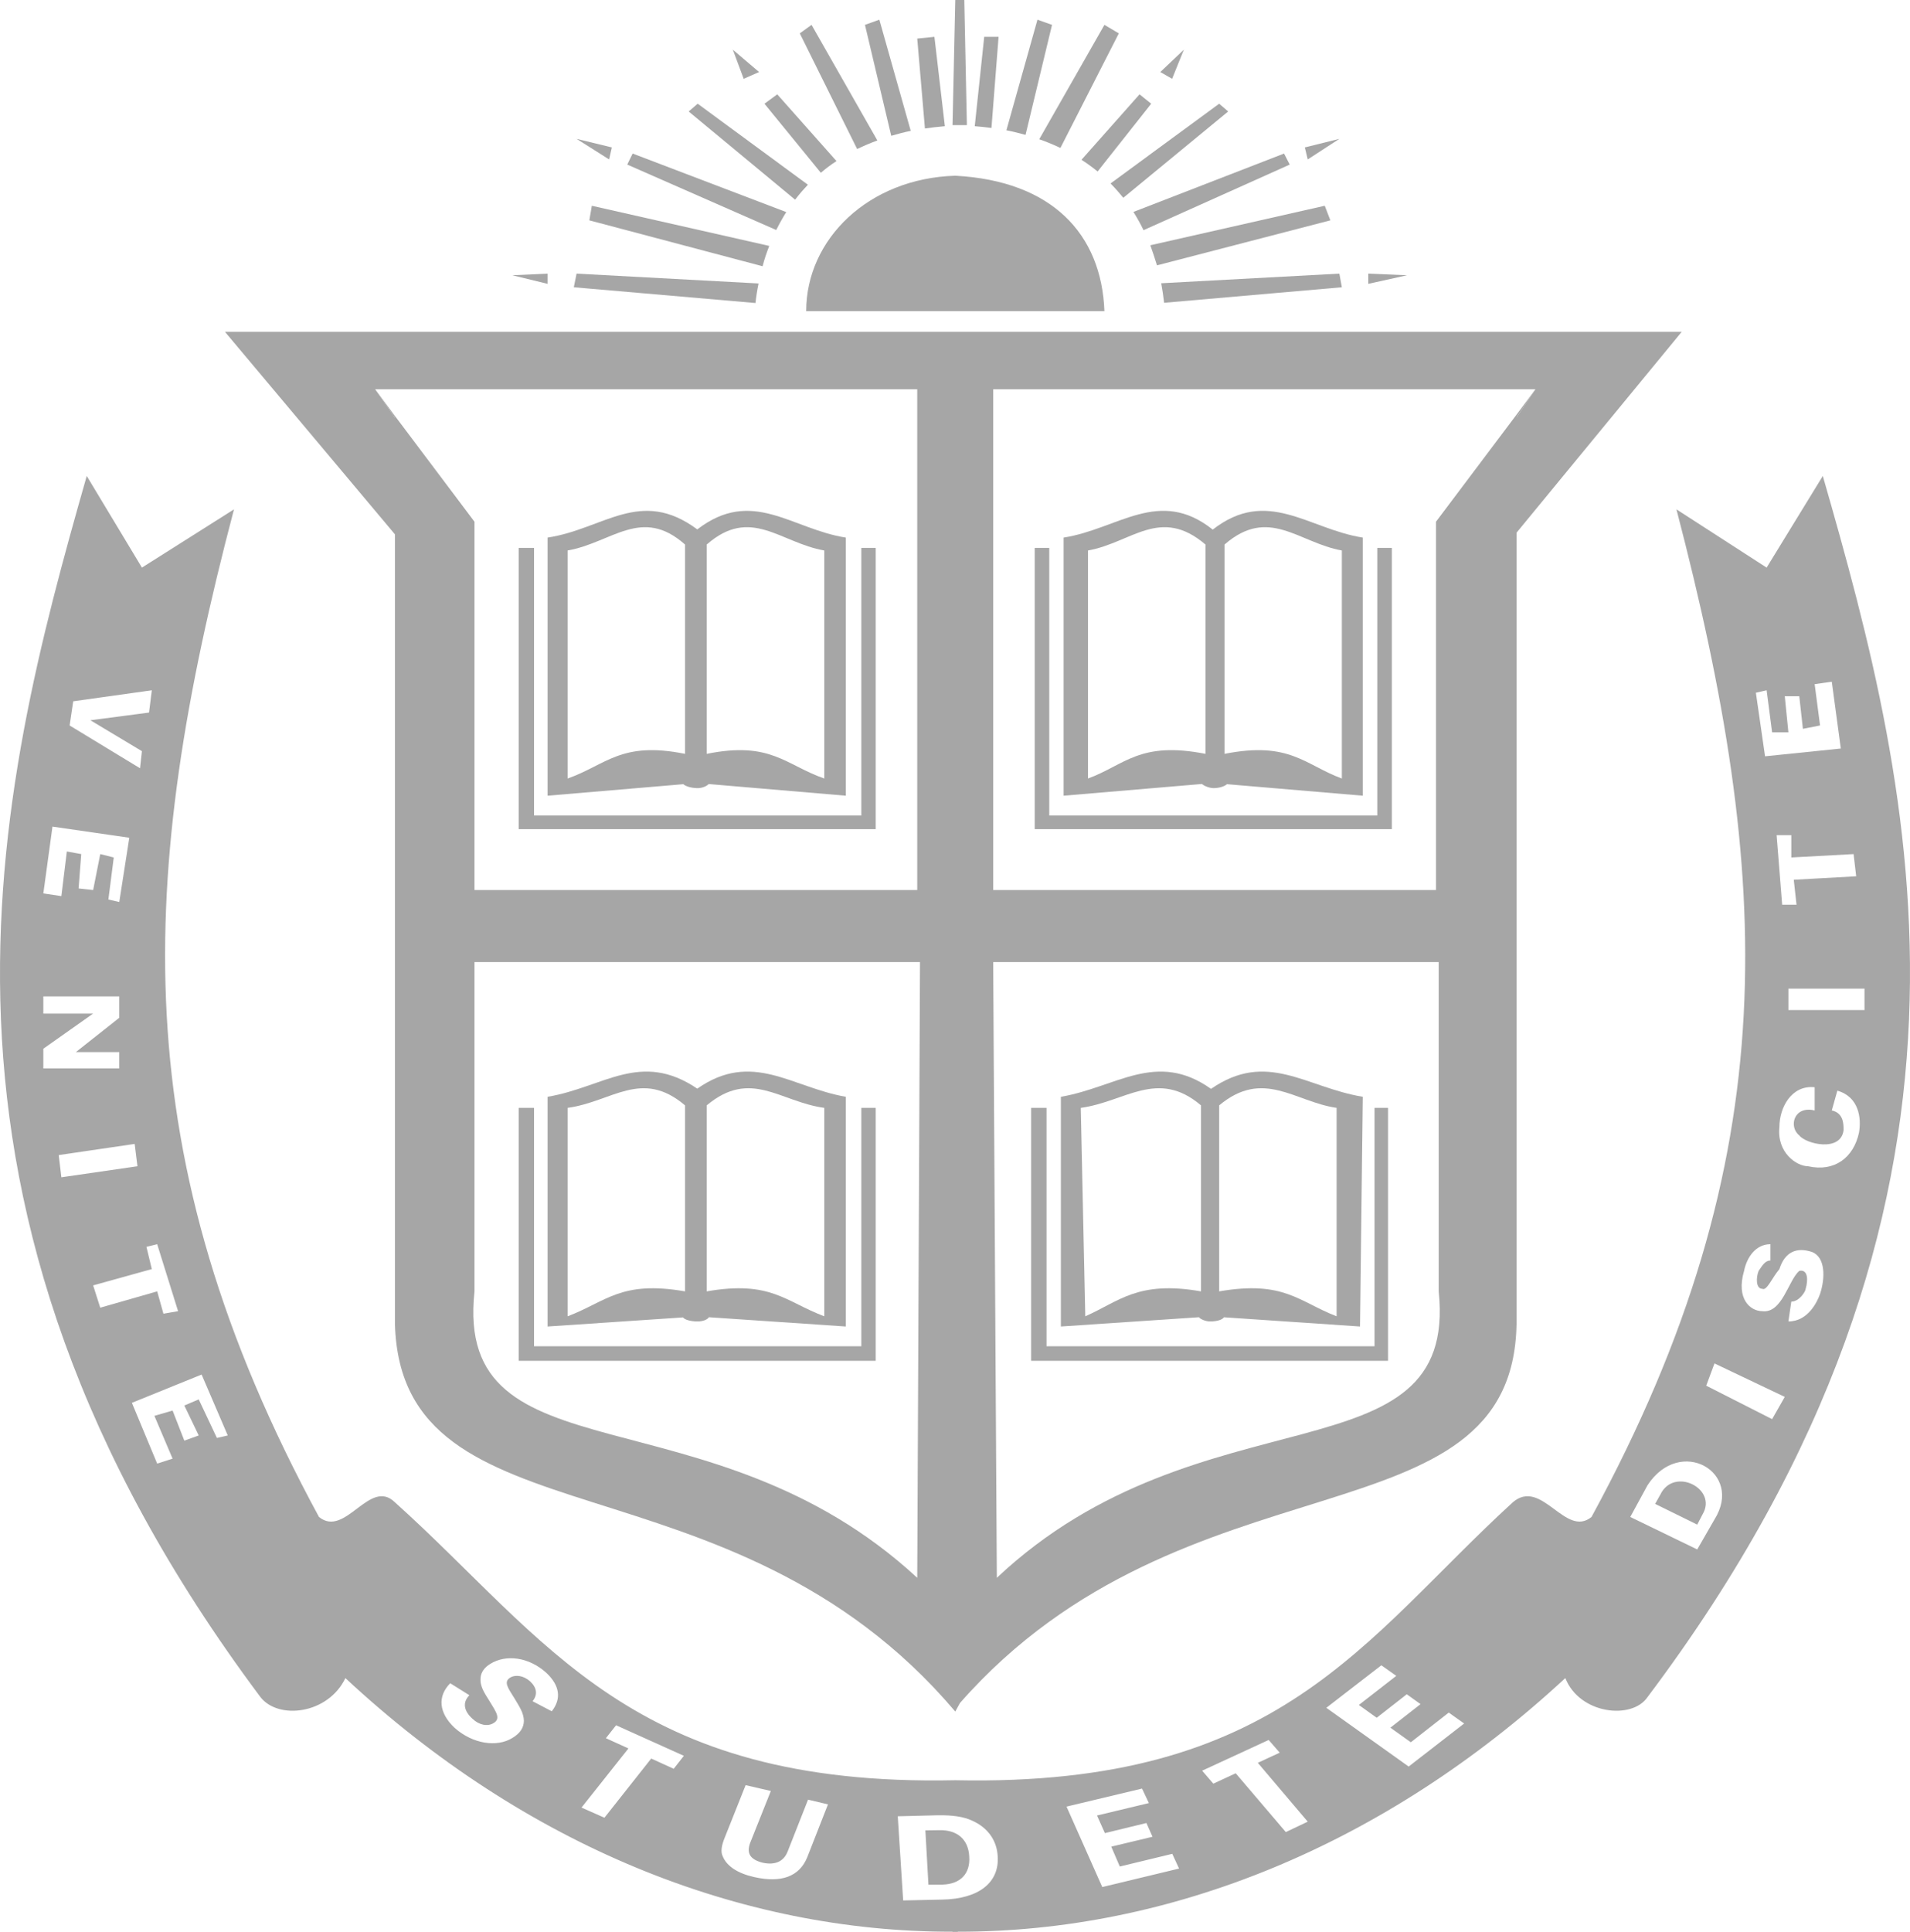 <?xml version="1.0" encoding="utf-8"?>
<!-- Generator: Adobe Illustrator 15.0.0, SVG Export Plug-In . SVG Version: 6.00 Build 0)  -->
<!DOCTYPE svg PUBLIC "-//W3C//DTD SVG 1.1//EN" "http://www.w3.org/Graphics/SVG/1.1/DTD/svg11.dtd">
<svg version="1.1" id="Layer_1" xmlns="http://www.w3.org/2000/svg" xmlns:xlink="http://www.w3.org/1999/xlink" x="0px" y="0px"
	 width="592.525px" height="599.132px" viewBox="0 0 592.525 599.132" enable-background="new 0 0 592.525 599.132"
	 xml:space="preserve">
<g>
	<path fill="#A6A6A6" d="M565.475,147.609l-17.427,28.419l-27.977-18.063c29.676,113.794,34.729,200.255-26.35,312.483
		c-8.121,6.639-15.455-12.259-24.426-4.541c-46.527,42.555-72.023,88.313-172.944,86.188
		c-100.646,2.126-126.486-43.633-173.833-86.188c-7.847-7.718-15.371,11.18-23.562,4.541
		C38.092,358.221,42.642,271.759,72.584,157.965l-28.556,18.063l-17.117-28.419c-28.06,98.388-60.864,225.214,53.88,378.686
		c5.54,7.159,20.996,5.333,26.356-5.876c55.82,51.953,122.439,78.771,188.349,78.653v0.059c0.279,0,0.537-0.014,0.801,0
		c0.282-0.014,0.595,0,0.819,0v-0.059c65.686,0.104,132.321-26.7,188.483-78.653c4.419,11.209,20.681,13.035,25.51,5.876
		C626.608,372.823,593.769,245.998,565.475,147.609 M22.714,217.491l24.382-3.421l-0.862,6.914l-18.195,2.385l15.989,9.585
		l-0.582,5.304l-21.846-13.272L22.714,217.491z M16.277,256.352l23.834,3.449L37,279.734l-3.377-0.777l1.668-13.034l-4.19-1.048
		l-2.205,11.144l-4.513-0.496l0.819-10.648l-4.463-0.813l-1.702,13.847l-5.592-0.842L16.277,256.352z M13.444,325.239l15.451-10.908
		H13.444v-5.318H37v6.626l-13.466,10.648H37v5.06H13.444V325.239z M18.216,358.221l23.562-3.463l0.863,6.927l-23.605,3.421
		L18.216,358.221z M28.896,398.634l18.201-5.059l-1.668-6.898l3.334-0.818l6.483,20.767l-4.542,0.79l-1.941-6.927l-17.662,5.059
		L28.896,398.634z M171.167,530.708l-5.951-3.119c1.668-2.041,1.316-4.196-0.732-6.135c-2.012-1.812-4.527-2.199-6.252-1.165
		c-2.069,1.336-0.675,3.134,1.444,6.539c1.402,2.4,2.796,4.313,2.846,6.871c-0.05,2.054-1.086,3.806-3.615,5.315
		c-4.728,2.905-12.208,1.885-17.885-3.176c-4.965-4.685-5.318-9.814-1.351-13.825l5.95,3.723c-2.206,2.198-1.753,4.856,0.941,7.287
		c2.026,1.94,4.649,2.514,6.531,1.364c2.3-1.38,0.943-3.307-1.213-6.799c-1.531-2.5-3.069-4.526-2.788-7.37
		c0.172-1.652,1.164-3.092,3.017-4.211c4.858-3.033,11.929-2.128,17.339,2.744C173.681,522.704,174.228,526.843,171.167,530.708
		 M209.005,548.544l-6.984-3.176l-14.508,18.353l-7.114-3.146l14.552-18.34l-6.993-3.177l3.163-4.01l21.032,9.472L209.005,548.544z
		 M250.412,576.022c-2.445,5.921-7.978,8.021-16.499,6.094c-5.088-1.149-8.465-3.392-9.679-6.382
		c-0.727-1.381-0.418-3.362,0.575-5.792l6.501-16.325l7.826,1.81l-6.437,16.14c-1.13,3.189-0.044,5.117,3.966,6.123
		c3.735,0.776,6.446-0.317,7.696-3.535l6.317-16.039l6.179,1.467L250.412,576.022z M292.313,589.113l-12.13,0.26l-1.675-26.099
		l12.446-0.315c4.445-0.073,8.02,0.43,10.627,1.668c4.806,2.126,7.701,6.121,7.926,11.08
		C310.044,583.681,303.838,588.898,292.313,589.113 M341.95,585.22l-11.09-24.948l23.425-5.591l2.124,4.499l-16.09,3.851
		l2.443,5.462l12.885-3.133l1.89,4.268l-12.799,3.062l2.653,6.166l16.274-3.938l2.109,4.57L341.95,585.22z M398.89,568.175
		l-15.543-18.237l-6.94,3.219l-3.472-4.023l20.636-9.527l3.429,3.938l-6.797,3.147l15.484,18.252L398.89,568.175z M437.003,547.853
		l-25.544-18.223l17.066-13.179l4.639,3.277l-11.611,9.026l5.531,3.966l9.332-7.287l4.272,3.062l-9.36,7.301l6.349,4.527
		l11.758-9.212l4.777,3.392L437.003,547.853z M575.832,271.759l-19.366,1.077l0.854,7.731h-4.454l-1.719-21.557h4.557v6.913
		l19.322-1.048L575.832,271.759z M548.048,214.07l1.699,13.049h5.054l-1.122-11.202h4.497l1.123,10.111l5.321-1.042l-1.67-12.812
		l5.314-0.762l2.798,20.723l-23.503,2.414l-2.846-19.717L548.048,214.07z M531.869,471.225l-5.347,9.298l-20.778-10.074l5.366-9.857
		C521.194,445.171,541.056,456.595,531.869,471.225 M549.747,440.111l-20.441-10.377l2.563-6.899l21.81,10.377L549.747,440.111z
		 M564.62,401.293c-0.853,2.372-3.689,8.521-9.819,8.521l0.903-6.149c2.472,0,4.458-3.177,4.458-3.981
		c0.769-2.659,0.769-6.108-1.986-5.563c-3.375,2.903-5.31,13.294-11.481,12.504c-3.651,0-8.209-3.736-5.639-12.504
		c0.858-4.268,3.658-8.263,8.169-8.263v5.059c-1.665,0-2.53,1.595-3.654,3.204c-0.856,2.127-0.856,5.563,1.124,5.563
		c1.354,0.805,3.053-3.436,5.319-6.108c1.665-5.316,5.307-6.898,10.088-5.316C566.281,389.854,566.281,396.248,564.62,401.293
		 M576.697,351.279c-1.671,7.746-7.613,12.245-15.767,10.405c-3.61,0-9.783-4.254-8.917-12.229c0-5.879,3.69-13.035,10.937-12.274
		v7.2c-6.484-1.58-8.149,5.074-4.774,7.732c1.986,2.645,12.887,5.317,13.747-1.638c0-1.84,0-5.318-3.658-6.095l1.718-6.136
		C576.697,340.143,577.498,346.796,576.697,351.279 M554.801,306.6h23.609v6.653h-23.609V306.6z M67.289,445.944l-5.641-11.956
		l-4.463,1.897l4.463,9.285l-4.463,1.606l-3.642-9.327l-5.642,1.641l5.642,13.277l-4.78,1.539l-7.846-18.854l21.629-8.768
		l8.112,18.886L67.289,445.944z"/>
	<path fill="#A6A6A6" d="M122.518,287.482v9.275v113.849c1.984,69.916,103.734,37.479,173.833,120.189l1.439-2.645
		c70.012-79.577,171.504-48.103,172.676-117.545V296.757v-9.275V165.2l51.23-62.285h-51.23h-5.898H361.615h-55.171H286.54h-52.721
		H128.137h-5.619H69.796l52.722,62.796V287.482z M308.109,120.72h133.707h3.654h22.712h8.14l-5.855,8.709v-0.841l-24.996,33.221
		v114.21H308.109V120.72z M446.315,298.36v102.128c6.172,59.313-73.737,29.246-137.073,88.832l-1.133-190.96H446.315z
		 M284.548,489.32c-64.468-59.586-143.792-29.52-137.347-88.832V298.36h138.204L284.548,489.32z M284.548,120.72v155.299H147.201
		v-114.21l-24.683-32.811v0.525l-6.137-8.803h8.121h22.699h3.643H284.548z"/>
	<polygon fill="#A6A6A6" points="122.518,128.999 116.381,120.721 122.518,129.523 	"/>
	<polygon fill="#A6A6A6" points="470.467,129.43 476.322,120.721 470.467,128.589 	"/>
	<path fill="#A6A6A6" d="M178.869,84.857l-0.862,4.231l56.358,4.887c0.223-2.055,0.539-4.081,0.955-6.065L178.869,84.857z"/>
	<path fill="#A6A6A6" d="M416.272,89.088l-0.771-4.231l-55.262,2.988c0.351,2.005,0.669,3.989,0.896,6.058L416.272,89.088z"/>
	<path fill="#A6A6A6" d="M183.597,63.809l-0.769,4.528l53.743,14.235c0.545-2.135,1.264-4.247,2.068-6.309L183.597,63.809z"/>
	<path fill="#A6A6A6" d="M412.708,68.337l-1.737-4.528l-54.115,12.252c0.716,2.034,1.435,4.096,2.07,6.23L412.708,68.337z"/>
	<path fill="#A6A6A6" d="M196.258,47.62l-1.667,3.421l46.212,20.292c0.956-1.904,1.983-3.758,3.111-5.562L196.258,47.62z"/>
	<path fill="#A6A6A6" d="M400.104,51.041l-1.763-3.421l-46.717,18.101c1.127,1.833,2.202,3.722,3.126,5.662L400.104,51.041z"/>
	<path fill="#A6A6A6" d="M216.436,32.163l-2.794,2.407l33.025,27.355c1.214-1.624,2.564-3.155,3.966-4.628L216.436,32.163z"/>
	<path fill="#A6A6A6" d="M381.007,34.57l-2.789-2.407l-33.703,24.733c1.396,1.422,2.694,2.881,3.96,4.44L381.007,34.57z"/>
	<path fill="#A6A6A6" d="M251.761,7.71l-3.65,2.644l17.792,35.864c2.019-0.969,4.096-1.868,6.273-2.659L251.761,7.71z"/>
	<path fill="#A6A6A6" d="M347.083,10.354l-4.464-2.644l-20.221,35.475c2.29,0.792,4.463,1.703,6.568,2.695L347.083,10.354z"/>
	<path fill="#A6A6A6" d="M272.794,6.107l-4.462,1.603l8.149,34.412c1.939-0.568,3.917-1.106,6.05-1.537L272.794,6.107z"/>
	<path fill="#A6A6A6" d="M326.362,7.71l-4.516-1.603l-9.639,34.298c2.025,0.388,4.062,0.906,5.941,1.423L326.362,7.71z"/>
	<path fill="#A6A6A6" d="M289.876,11.425l-5.328,0.538l2.388,27.888c1.983-0.294,4.017-0.523,6.18-0.712L289.876,11.425z"/>
	<path fill="#A6A6A6" d="M309.779,11.425h-4.453l-2.938,27.714c1.757,0.13,3.52,0.318,5.185,0.547L309.779,11.425z"/>
	<path fill="#A6A6A6" d="M241.12,29.252l-3.967,2.911l17.49,21.421c1.517-1.316,3.112-2.494,4.851-3.629L241.12,29.252z"/>
	<path fill="#A6A6A6" d="M357.127,32.163l-3.612-2.911l-18.011,20.3c1.76,1.129,3.419,2.343,5.001,3.629L357.127,32.163z"/>
	<polygon fill="#A6A6A6" points="169.866,84.857 158.966,85.367 169.866,88.026 	"/>
	<polygon fill="#A6A6A6" points="424.472,84.857 424.472,88.026 436.495,85.367 	"/>
	<polygon fill="#A6A6A6" points="189.805,45.722 178.869,43.063 188.965,49.445 	"/>
	<polygon fill="#A6A6A6" points="415.501,43.063 404.787,45.723 405.688,49.444 	"/>
	<polygon fill="#A6A6A6" points="235.485,22.34 227.338,15.405 230.707,24.439 	"/>
	<polygon fill="#A6A6A6" points="367.261,15.406 359.95,22.341 363.617,24.439 	"/>
	<path fill="#A6A6A6" d="M296.352,54.497c-26.941,0.797-46.256,19.725-46.256,42h92.524
		C341.711,72.567,326.362,56.093,296.352,54.497"/>
	<path fill="#A6A6A6" d="M216.436,244.416c1.574,0,2.89-0.697,3.421-1.265l42.533,3.616v-80.051
		c-16.808-2.601-29.009-15.643-46.083-2.536c-17.662-13.107-29.066-0.065-46.441,2.536v80.051l42.115-3.572
		C212.6,243.77,214.267,244.416,216.436,244.416 M219.231,168.873c13.689-11.965,22.749-0.561,36.483,1.845v70.723
		c-12.108-4.233-16.579-11.662-36.483-7.651V168.873z M176.081,241.441v-70.723c13.725-2.406,22.966-13.81,36.431-1.845v64.917
		C192.601,229.779,188.104,237.208,176.081,241.441"/>
	<polygon fill="#A6A6A6" points="165.668,257.142 267.21,257.142 269.41,257.142 271.667,257.142 271.667,169.92 267.21,169.92 
		267.21,252.911 165.668,252.911 165.668,169.92 160.925,169.92 160.925,257.142 161.789,257.142 	"/>
	<path fill="#A6A6A6" d="M376.49,244.416c1.947,0,3.524-0.646,4.149-1.221l42.129,3.572v-80.051
		c-16.808-2.601-29.599-15.707-46.543-2.471c-16.661-13.236-29.417-0.13-46.268,2.471v80.051l42.932-3.637
		C373.433,243.691,375.142,244.416,376.49,244.416 M379.883,168.873c13.728-11.965,22.966-0.561,36.39,1.845v70.723
		c-11.484-4.233-16.168-11.662-36.39-7.651V168.873z M337.521,241.441v-70.723c13.482-2.406,22.43-13.81,36.447-1.845v64.917
		C353.514,229.779,349.011,237.208,337.521,241.441"/>
	<polygon fill="#A6A6A6" points="427.266,252.911 325.503,252.911 325.503,169.921 320.996,169.921 320.996,257.142 
		323.467,257.142 325.503,257.142 427.266,257.142 430.596,257.142 431.778,257.142 431.778,169.921 427.266,169.921 	"/>
	<path fill="#A6A6A6" d="M216.436,409.814c1.668,0,3.112-0.632,3.471-1.307l42.483,2.874v-71.239
		c-16.808-2.904-29.009-14.443-46.083-2.529c-17.662-11.914-29.066-0.375-46.441,2.529v71.239l42.022-2.817
		C212.339,409.225,214.101,409.814,216.436,409.814 M219.231,342.801c13.689-11.454,22.749-1.079,36.483,0.775v64.644
		c-12.108-4.555-16.579-11.195-36.483-7.732V342.801z M176.081,408.22v-64.644c13.725-1.854,22.966-12.229,36.431-0.775v57.687
		C192.601,397.024,188.104,403.665,176.081,408.22"/>
	<polygon fill="#A6A6A6" points="165.668,422.017 267.21,422.017 269.41,422.017 271.667,422.017 271.667,343.576 267.21,343.576 
		267.21,417.503 165.668,417.503 165.668,343.576 160.925,343.576 160.925,422.017 161.789,422.017 	"/>
	<path fill="#A6A6A6" d="M375.362,409.814c2.436,0,3.916-0.632,4.335-1.292l42.211,2.859l0.861-71.239
		c-17.668-2.904-29.648-14.487-47.08-2.458c-16.984-12.029-29.466-0.446-46.581,2.458v71.239l42.839-2.874
		C372.442,409.183,374.151,409.814,375.362,409.814 M378.218,342.801c13.688-11.454,23.509-1.079,36.431,0.775v64.644
		c-11.799-4.555-16.307-11.195-36.431-7.732V342.801z M336.677,408.22l-1.396-64.644c13.73-1.854,23.831-12.229,37.298-0.775v57.687
		C352.928,397.024,347.083,403.665,336.677,408.22"/>
	<polygon fill="#A6A6A6" points="324.654,422.017 426.406,422.017 428.892,422.017 430.596,422.017 430.596,343.576 
		426.406,343.576 426.406,417.503 324.654,417.503 324.654,343.576 319.874,343.576 319.874,422.017 321.847,422.017 	"/>
	<polygon fill="#A6A6A6" points="299.145,0 296.351,0 295.497,38.803 297.118,38.803 299.95,38.803 	"/>
	<path fill="#A6A6A6" d="M291.449,567.586l-4.376,0.059l0.947,16.843l4.456-0.03c5.413-0.171,8.558-3.347,8.206-8.649
		C300.453,570.489,296.99,567.472,291.449,567.586"/>
	<path fill="#A6A6A6" d="M515.071,463.521l-1.615,2.874l13.066,6.424l1.646-3.173C532.954,461.666,519.262,454.757,515.071,463.521"
		/>
</g>
</svg>
